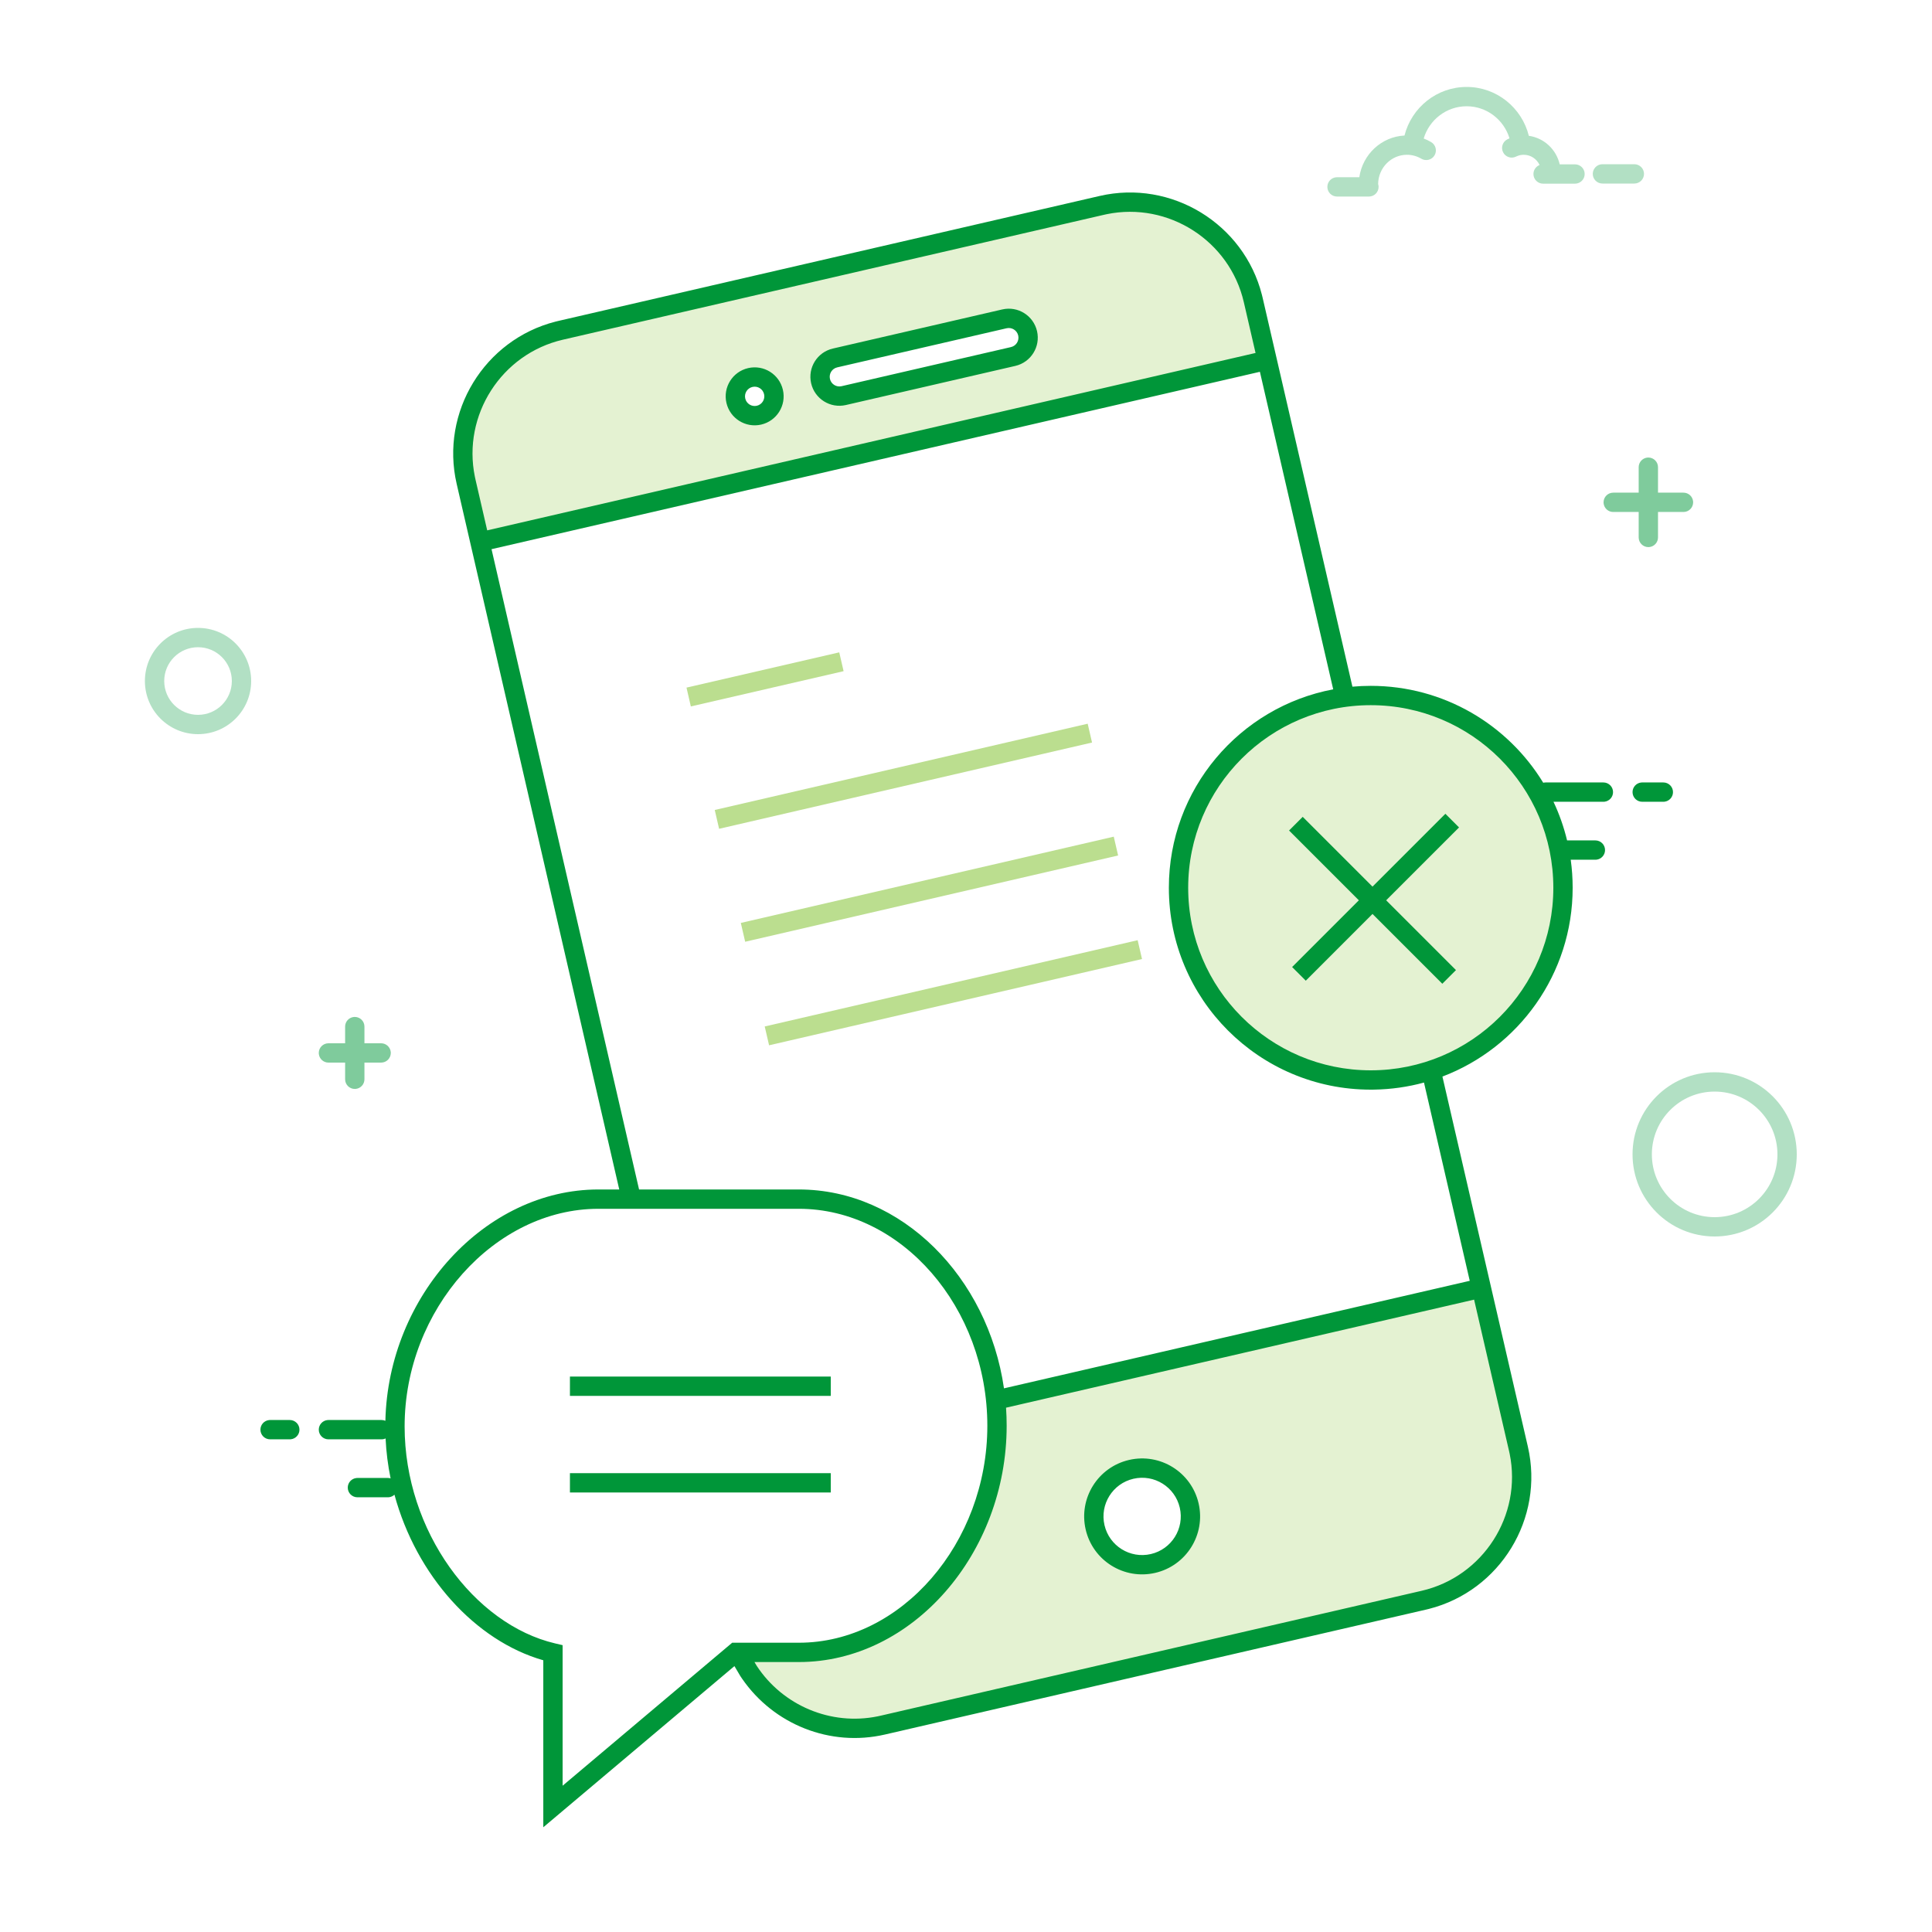 <svg width="200" height="200" viewBox="0 0 200 200" fill="none" xmlns="http://www.w3.org/2000/svg">
<g id="nhi-200-mobile-chat-cancel">
<rect width="200" height="200" fill="white"/>
<g id="OTP 1">
<g id="Group">
<path id="Vector" d="M20.5 76C23.538 76 26 73.538 26 70.5C26 67.462 23.538 65 20.5 65C17.462 65 15 67.462 15 70.5C15 73.538 17.462 76 20.5 76ZM20.5 74C18.567 74 17 72.433 17 70.5C17 68.567 18.567 67 20.5 67C22.433 67 24 68.567 24 70.5C24 72.433 22.433 74 20.5 74ZM177.5 128C182.194 128 186 124.194 186 119.5C186 114.806 182.194 111 177.5 111C172.806 111 169 114.806 169 119.5C169 124.194 172.806 128 177.5 128ZM177.5 126C173.91 126 171 123.09 171 119.5C171 115.91 173.91 113 177.5 113C181.09 113 184 115.91 184 119.5C184 123.09 181.09 126 177.5 126Z" fill="#B2E0C4"/>
<path id="Vector_2" d="M36.727 105.272C37.28 105.272 37.727 105.72 37.727 106.272L37.727 107.999L39.455 108C39.967 108 40.39 108.386 40.448 108.883L40.455 109C40.455 109.552 40.007 110 39.455 110L37.727 109.999L37.727 111.727C37.727 112.24 37.341 112.662 36.844 112.72L36.727 112.727C36.175 112.727 35.727 112.279 35.727 111.727L35.727 109.999L34 110C33.487 110 33.065 109.614 33.007 109.116L33 109C33 108.447 33.448 108 34 108L35.727 107.999L35.727 106.272C35.727 105.76 36.113 105.337 36.611 105.279L36.727 105.272ZM170.636 47.363C171.189 47.363 171.636 47.811 171.636 48.363L171.636 50.999L174.273 51C174.786 51 175.208 51.386 175.266 51.883L175.273 52C175.273 52.552 174.825 53 174.273 53L171.636 52.999L171.636 55.636C171.636 56.149 171.25 56.572 170.753 56.629L170.636 56.636C170.084 56.636 169.636 56.188 169.636 55.636L169.636 52.999L167 53C166.487 53 166.064 52.614 166.007 52.116L166 52C166 51.447 166.448 51 167 51L169.636 50.999L169.636 48.363C169.636 47.85 170.022 47.428 170.52 47.37L170.636 47.363Z" fill="#7FCB9C"/>
<path id="Vector_3" d="M151.825 9C154.919 9 157.539 11.142 158.265 14.06C159.841 14.28 161.106 15.471 161.461 17.013L163.045 17.013C163.597 17.013 164.045 17.461 164.045 18.013C164.045 18.566 163.597 19.013 163.045 19.013H159.741C159.189 19.013 158.741 18.566 158.741 18.013C158.741 17.589 159.005 17.226 159.378 17.081C159.084 16.454 158.458 16.023 157.736 16.023C157.512 16.023 157.294 16.064 157.09 16.144L156.94 16.21C156.446 16.457 155.845 16.256 155.599 15.762C155.352 15.268 155.553 14.667 156.047 14.421L156.263 14.321C155.68 12.39 153.903 11 151.825 11C149.741 11 147.958 12.397 147.38 14.339C147.648 14.44 147.906 14.564 148.153 14.71C148.628 14.992 148.785 15.605 148.503 16.08C148.222 16.555 147.608 16.712 147.133 16.431C146.685 16.165 146.176 16.023 145.646 16.023C144.017 16.023 142.685 17.369 142.663 19.047C142.695 19.141 142.711 19.242 142.711 19.346C142.711 19.899 142.264 20.346 141.711 20.346H138.408C137.855 20.346 137.408 19.899 137.408 19.346C137.408 18.794 137.855 18.346 138.408 18.346L140.716 18.346C141.058 15.987 143 14.152 145.392 14.03C146.129 11.124 148.744 9 151.825 9ZM169.187 17C169.739 17 170.187 17.448 170.187 18C170.187 18.552 169.739 19 169.187 19H165.883C165.331 19 164.883 18.552 164.883 18C164.883 17.448 165.331 17 165.883 17H169.187Z" fill="#B2E0C4"/>
<path id="Vector_4" fill-rule="evenodd" clip-rule="evenodd" d="M113.608 21.365C120.604 19.75 127.584 24.112 129.199 31.108L130.654 37.41L49.742 56.09L48.287 49.788C46.672 42.792 51.033 35.812 58.029 34.197L113.608 21.365ZM103.98 33.008L86.442 37.057C85.365 37.306 84.695 38.38 84.943 39.456C85.191 40.532 86.265 41.203 87.342 40.955L104.88 36.906C105.957 36.657 106.628 35.583 106.379 34.507C106.131 33.431 105.057 32.76 103.98 33.008ZM77.672 39.082C76.596 39.33 75.925 40.404 76.174 41.48C76.422 42.557 77.496 43.228 78.572 42.979C79.648 42.731 80.32 41.657 80.071 40.581C79.823 39.505 78.749 38.833 77.672 39.082Z" fill="#E4F2D2"/>
<path id="Vector_5" fill-rule="evenodd" clip-rule="evenodd" d="M153.316 133.347L157.173 150.054C158.789 157.049 154.427 164.03 147.431 165.645L89.184 179.092C83.468 180.412 77.754 176.964 76.233 171.333L76.162 171.055C86.351 171.055 93.663 168.277 98.098 162.72C102.532 157.164 104.276 151.22 103.328 144.887L153.316 133.347ZM117.109 152.107C114.418 152.728 112.74 155.413 113.361 158.104C113.983 160.794 116.667 162.472 119.358 161.851C122.049 161.23 123.726 158.545 123.105 155.854C122.484 153.164 119.799 151.486 117.109 152.107Z" fill="#E4F2D2"/>
<path id="Vector_6" d="M141.9 111.8C152.89 111.8 161.8 102.89 161.8 91.9C161.8 80.909 152.89 72 141.9 72C130.91 72 122 80.909 122 91.9C122 102.89 130.91 111.8 141.9 111.8Z" fill="#E4F2D2"/>
<path id="Vector_7" d="M117.77 97.329L118.221 99.278L79.615 108.208L79.164 106.259L117.77 97.329ZM115.296 86.611L115.747 88.559L77.14 97.489L76.689 95.541L115.296 86.611ZM112.597 74.918L113.047 76.867L74.441 85.797L73.99 83.849L112.597 74.918ZM86.879 67.531L87.329 69.48L71.516 73.13L71.066 71.181L86.879 67.531Z" fill="#BBDE8F"/>
<path id="Vector_8" d="M130.634 30.523L130.708 30.827L140.002 71.084C140.627 71.028 141.261 70.999 141.9 70.999C149.462 70.999 156.086 75.015 159.755 81.029C159.797 81.019 159.84 81.011 159.883 81.006L160 80.999H165.982C166.534 80.999 166.982 81.447 166.982 81.999C166.982 82.512 166.596 82.935 166.098 82.993L165.982 82.999L160.817 82.999C161.415 84.268 161.889 85.606 162.223 86.999L165.153 86.999C165.705 86.999 166.153 87.447 166.153 87.999C166.153 88.512 165.767 88.935 165.269 88.993L165.153 88.999L162.601 88.999C162.733 89.947 162.801 90.915 162.801 91.9C162.801 100.83 157.201 108.452 149.32 111.445L158.164 149.756C159.882 157.196 155.289 164.68 147.923 166.553L147.619 166.627L91.604 179.559C85.941 180.866 80.094 178.522 76.822 173.778L76.639 173.507L76.028 172.474L56.242 189.158V171.872C49.192 169.856 43.103 163.097 40.834 154.73C40.686 154.869 40.495 154.963 40.282 154.991L40.153 154.999H37C36.448 154.999 36 154.551 36 153.999C36 153.486 36.386 153.064 36.883 153.006L37 152.999H40.153C40.25 152.999 40.344 153.013 40.434 153.039C40.157 151.693 39.981 150.312 39.916 148.908C39.821 148.952 39.718 148.981 39.61 148.993L39.5 148.999H34C33.448 148.999 33 148.551 33 147.999C33 147.486 33.386 147.064 33.883 147.006L34 146.999H39.5C39.64 146.999 39.774 147.028 39.895 147.08C40.187 134.157 50.219 123.134 61.943 123.134L64.104 123.134L47.274 50.09C45.556 42.653 50.15 35.164 57.515 33.292L57.819 33.218L113.833 20.286C121.273 18.568 128.762 23.162 130.634 30.523ZM82.7 125.134H61.943C51.201 125.134 41.886 135.549 41.886 147.664C41.886 158.523 49.103 168.165 57.47 170.126L58.242 170.307V184.856L75.796 170.054H82.7C93.305 170.054 102.209 159.734 102.209 147.594C102.209 135.369 93.345 125.134 82.7 125.134ZM152.598 134.538L104.145 145.724C104.188 146.342 104.209 146.966 104.209 147.594C104.209 160.778 94.48 172.054 82.7 172.054L78.102 172.054L78.336 172.449C81.033 176.556 85.999 178.665 90.851 177.676L91.154 177.61L147.169 164.678C153.538 163.208 157.584 156.868 156.28 150.5L156.216 150.206L152.598 134.538ZM124.079 155.629C124.825 158.857 122.812 162.079 119.583 162.824C116.354 163.57 113.132 161.557 112.387 158.328C111.642 155.099 113.655 151.877 116.883 151.132C120.112 150.387 123.334 152.4 124.079 155.629ZM117.333 153.081C115.181 153.578 113.839 155.726 114.336 157.878C114.833 160.031 116.98 161.373 119.133 160.876C121.285 160.379 122.628 158.231 122.131 156.078C121.634 153.926 119.486 152.584 117.333 153.081ZM86 152.499V154.499H59V152.499H86ZM30 146.999C30.552 146.999 31 147.447 31 147.999C31 148.512 30.614 148.935 30.117 148.992L30 148.999H27.96C27.408 148.999 26.96 148.551 26.96 147.999C26.96 147.486 27.346 147.064 27.844 147.006L27.96 146.999H30ZM86 142.499V144.499H59V142.499H86ZM130.424 38.488L50.883 56.851L66.156 123.134L82.7 123.134C93.348 123.134 102.269 132.217 103.932 143.721L152.148 132.589L147.411 112.066C145.763 112.516 144.033 112.768 142.25 112.797L141.9 112.8C130.357 112.8 121 103.443 121 91.9C121 81.685 128.328 73.182 138.013 71.36L130.424 38.488ZM141.9 72.999C131.462 72.999 123 81.461 123 91.9C123 102.338 131.462 110.8 141.9 110.8C152.339 110.8 160.801 102.338 160.801 91.9C160.801 81.461 152.339 72.999 141.9 72.999ZM149.625 84.242L151.039 85.656L143.496 93.198L150.722 100.424L149.308 101.838L142.082 94.612L135.175 101.521L133.76 100.107L140.668 93.198L133.443 85.974L134.857 84.559L142.082 91.784L149.625 84.242ZM172.188 80.999C172.74 80.999 173.188 81.447 173.188 81.999C173.188 82.512 172.802 82.935 172.304 82.993L172.188 82.999H170C169.448 82.999 169 82.552 169 81.999C169 81.486 169.386 81.064 169.883 81.006L170 80.999H172.188ZM114.577 22.171L114.283 22.235L58.269 35.166C51.901 36.637 47.854 42.981 49.158 49.347L49.222 49.641L50.435 54.903L129.974 36.539L128.759 31.277C127.289 24.913 120.945 20.866 114.577 22.171ZM81.045 40.355C81.418 41.969 80.412 43.58 78.797 43.953C77.183 44.325 75.572 43.319 75.199 41.704C74.826 40.09 75.833 38.479 77.448 38.106C79.062 37.734 80.673 38.74 81.045 40.355ZM77.897 40.055C77.359 40.179 77.024 40.716 77.148 41.254C77.272 41.792 77.809 42.128 78.347 42.004C78.885 41.88 79.221 41.343 79.097 40.804C78.972 40.266 78.436 39.931 77.897 40.055ZM107.353 34.281C107.726 35.895 106.72 37.506 105.105 37.879L87.567 41.928C85.952 42.301 84.341 41.294 83.969 39.68C83.596 38.065 84.602 36.455 86.217 36.082L103.755 32.033C105.37 31.66 106.981 32.666 107.353 34.281ZM104.205 33.981L86.667 38.031C86.129 38.155 85.793 38.692 85.917 39.23C86.041 39.768 86.579 40.103 87.117 39.979L104.655 35.93C105.193 35.806 105.529 35.269 105.405 34.731C105.28 34.193 104.743 33.857 104.205 33.981Z" fill="#009639"/>
</g>
</g>
</g>
</svg>
